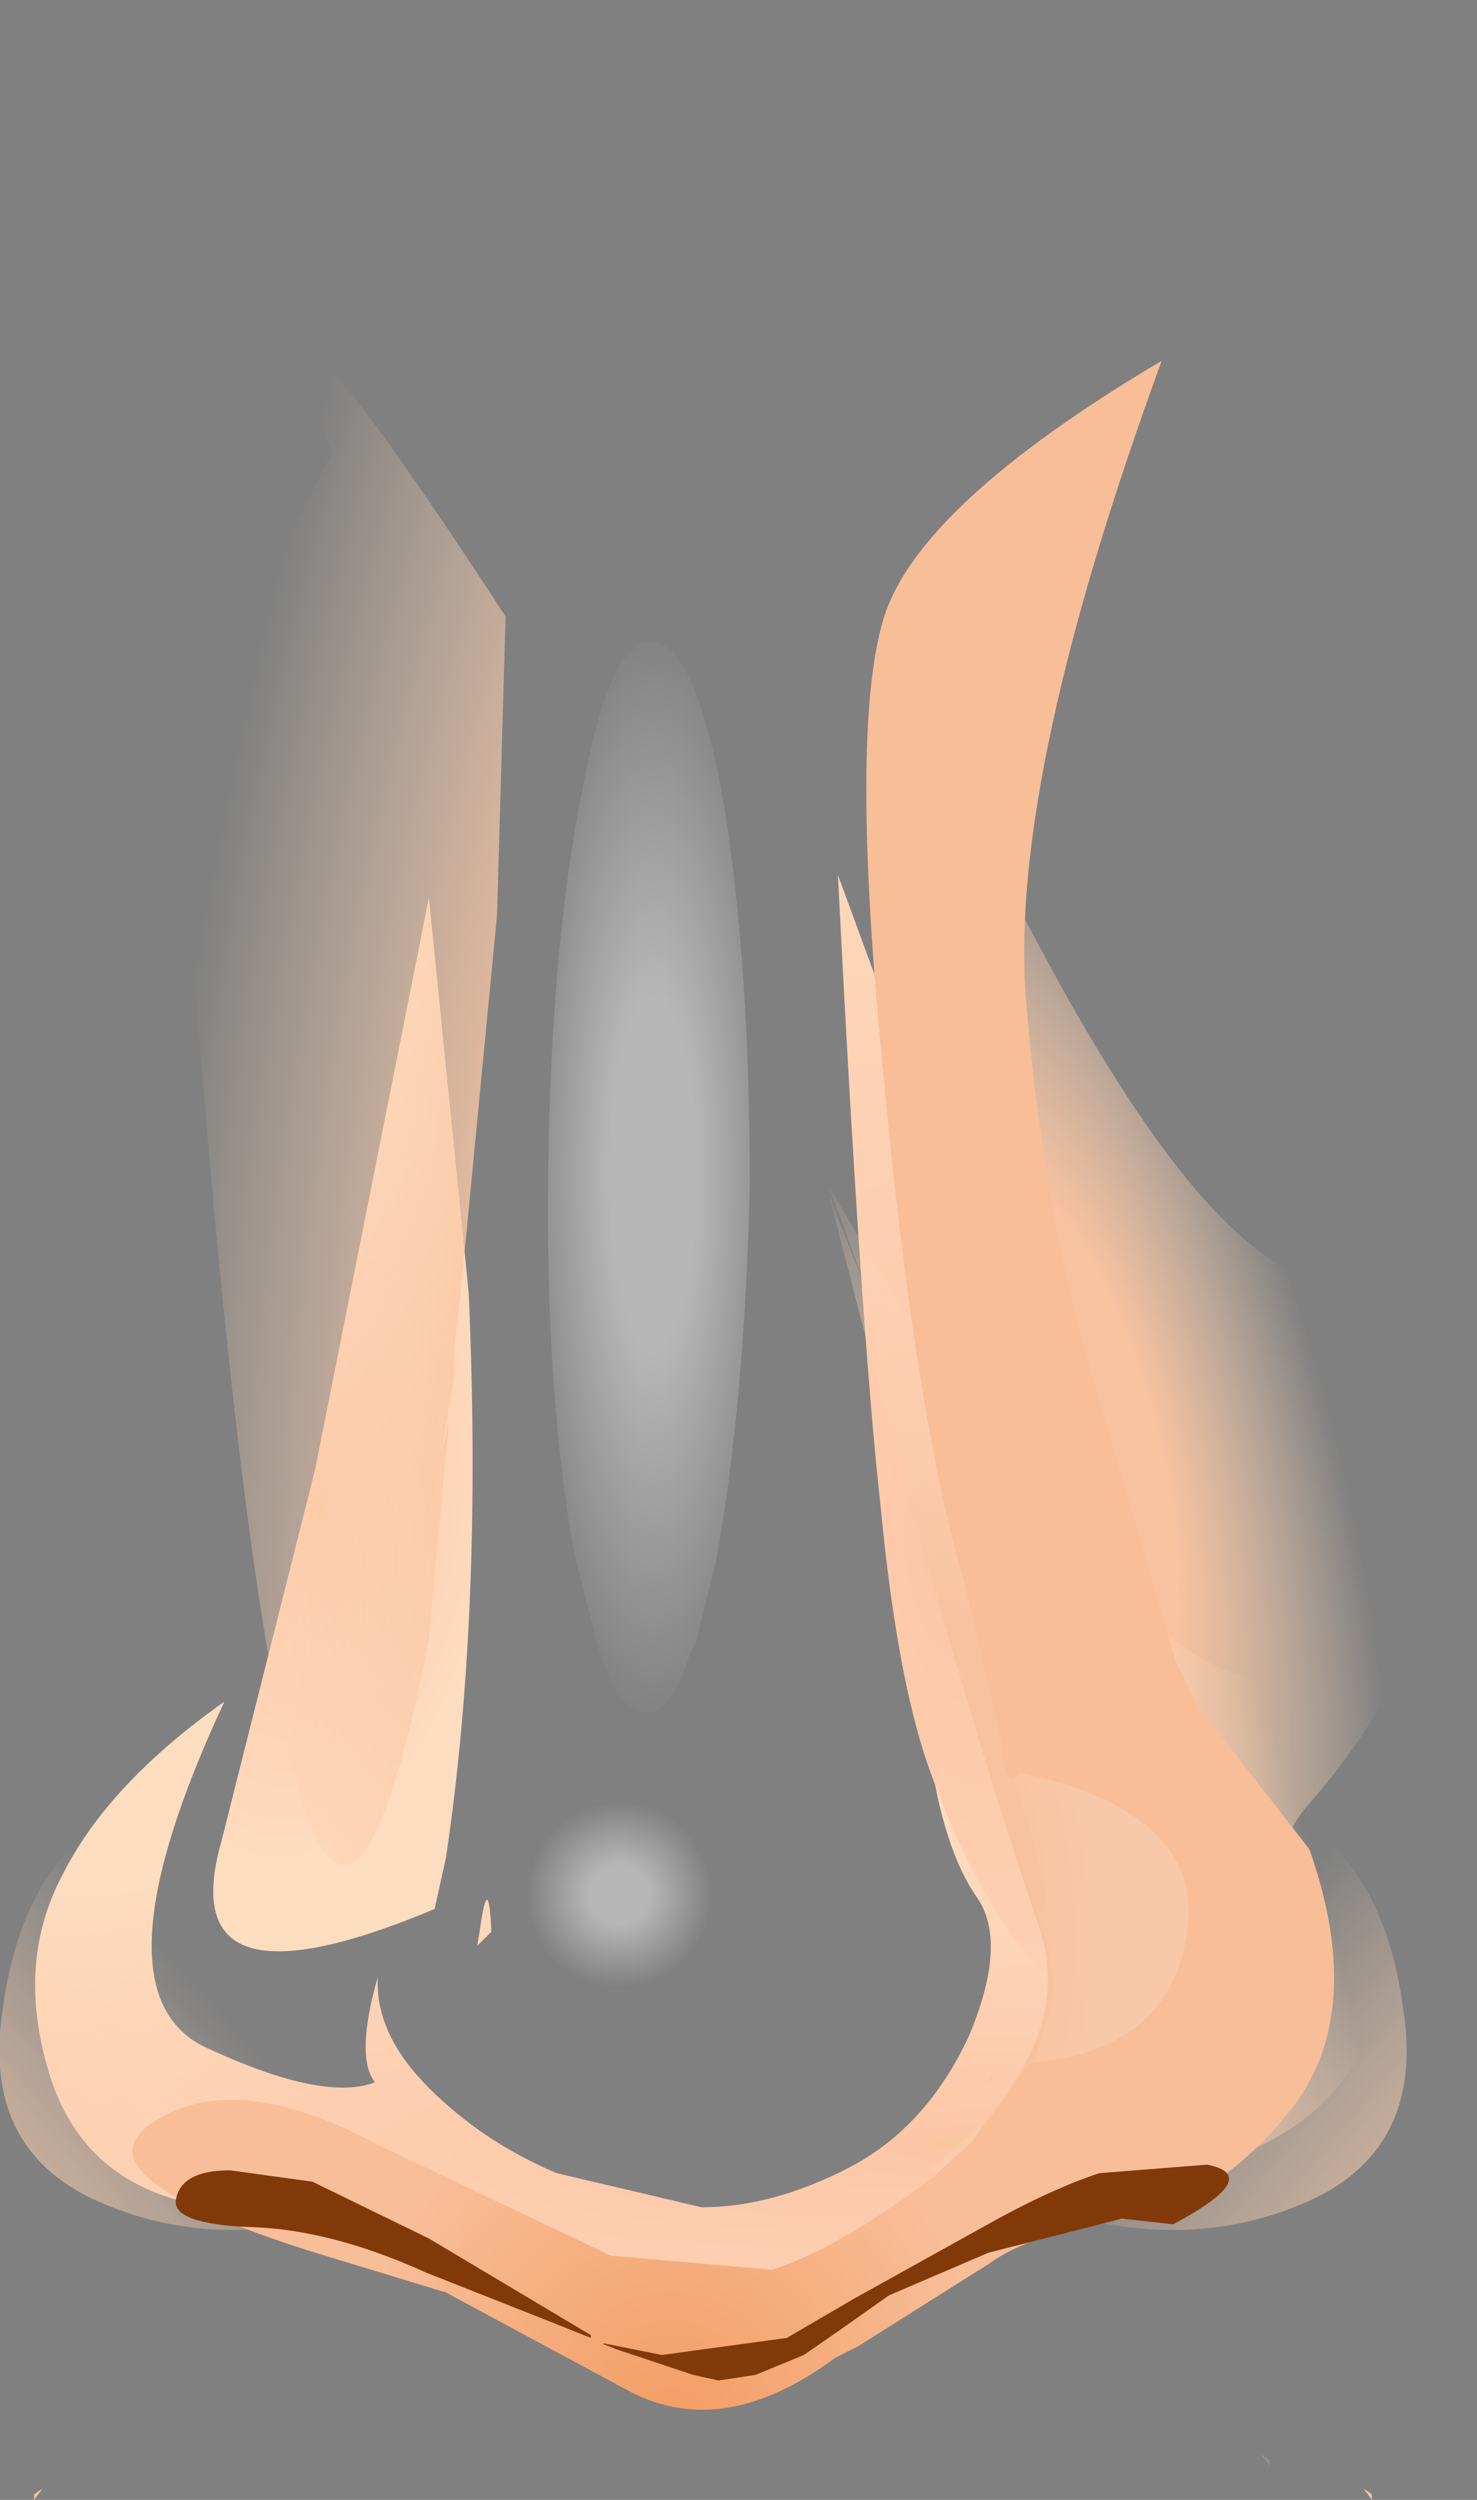 <svg xmlns="http://www.w3.org/2000/svg" width="26" height="44"><rect width="100%" height="100%" fill="#808080" stroke="none"/><g transform="translate(4.05 6.05)"><radialGradient id="a" gradientUnits="userSpaceOnUse" gradientTransform="matrix(.005 -.003 .005 .016 14.7 19.25)" spreadMethod="pad" cx="0" cy="0" r="819.2" fx="0" fy="0"><stop offset=".337" stop-color="#f9c29f"/><stop offset="1" stop-color="#fedec1" stop-opacity="0"/></radialGradient><path d="M21.05 20.1q.5 2.7-2.1 5.65-.85.95-.9 4.4v.05l.05.05-.3-.35q-1.7-4.4-2.95-9.55Q13.7 15.2 12.4 7.1l.5 1.7-.45-1.85q3.8 8.3 6.3 9.4 1.1.45 1.35.8.5.65.95 2.95" fill="url(#a)"/><radialGradient id="b" gradientUnits="userSpaceOnUse" gradientTransform="matrix(.004 0 -.001 .008 1.6 20.45)" spreadMethod="pad" cx="0" cy="0" r="819.2" fx="0" fy="0"><stop offset="0" stop-color="#f8c898"/><stop offset=".035" stop-color="#fdc7a7"/><stop offset="1" stop-color="#fdddc0"/></radialGradient><path d="M3.8 26.65l-.2.9q-4.65 1.95-3.75-1.2L1.5 19.8l2-10.05.7 6.95q.25 5.6-.4 9.95" fill="url(#b)"/><radialGradient id="c" gradientUnits="userSpaceOnUse" gradientTransform="matrix(0 .007 -.041 .001 13.2 31.65)" spreadMethod="pad" cx="0" cy="0" r="819.2" fx="0" fy="0"><stop offset="0" stop-color="#f8c898"/><stop offset=".035" stop-color="#fdc7a7"/><stop offset="1" stop-color="#fdddc0"/></radialGradient><path d="M12.2 22.1l.4 2.45 1.45 2.65.55 1.5q.35 1.5-.3 2.2l-1.4 1.05q-.7.4-2.1 1.85-1.45 1.4-2.75 1.2-1.35-.2-2.7-1.45-1.4-1.3-2.45-1.3l-3.2.55q-2.2-.3-2.85-2.25-.65-2 .2-3.6.8-1.6 2.85-3.05-2.4 5.15-.3 6.1 2.05.95 2.95.6-.35-.45.05-1.85-.05 1 .9 1.95.95.95 2.25 1.5l2.55.6q1.25 0 2.6-.7t2.1-2.3q.7-1.65.15-2.45-.6-.85-.85-2.65l-.1-2.6m-7.8 5.8q.15-1.05.2.05l-.25.25.05-.3" fill="url(#c)"/><radialGradient id="d" gradientUnits="userSpaceOnUse" gradientTransform="matrix(.008 -.002 .004 .02 12.6 21.55)" spreadMethod="pad" cx="0" cy="0" r="819.2" fx="0" fy="0"><stop offset="0" stop-color="#f8c898"/><stop offset=".035" stop-color="#fdc7a7"/><stop offset="1" stop-color="#fdddc0"/></radialGradient><path d="M10.7 9.35l2.85 7.75q2.05 6.4 2.75 11.65l.1.7q-2.4.25-4.05-4.25-.6-1.6-.9-4.75-.35-3.15-.75-11.1" fill="url(#d)"/><radialGradient id="e" gradientUnits="userSpaceOnUse" gradientTransform="matrix(.005 -.004 .006 .015 13.9 26.75)" spreadMethod="pad" cx="0" cy="0" r="819.2" fx="0" fy="0"><stop offset=".337" stop-color="#f9c29f"/><stop offset="1" stop-color="#fedec1" stop-opacity="0"/></radialGradient><path d="M10.55 14.85q4.55 7.75 7.15 8.55 1.1.35 1.4.6.55.6 1.05 3.65.5 3-2.3 4.2-2.8 1.15-5.55.3 2.65-2.1 1.95-4.25-1.7-5-3.7-12.9l.65 1.65-.65-1.8m7.75 22.4v.1l-.15-.2.15.1" fill="url(#e)"/><radialGradient id="f" gradientUnits="userSpaceOnUse" gradientTransform="matrix(-.012 .007 .027 .031 -10.25 34.75)" spreadMethod="pad" cx="0" cy="0" r="819.2" fx="0" fy="0"><stop offset=".337" stop-color="#f9c29f"/><stop offset="1" stop-color="#fedec1" stop-opacity="0"/></radialGradient><path d="M4.25 15.45l-.05.15.05-.15m-4.95 9.5q.85 5.95 3.2 7.8-2.55.9-4.7 0-2.2-.9-1.8-3.45.35-2.6 2.1-3.5l1.2-.85m-2.6 12.8l-.15.2v-.1l.15-.1" fill="url(#f)"/><radialGradient id="g" gradientUnits="userSpaceOnUse" gradientTransform="matrix(.012 .007 -.027 .031 26.9 34.75)" spreadMethod="pad" cx="0" cy="0" r="819.2" fx="0" fy="0"><stop offset=".337" stop-color="#f9c29f"/><stop offset="1" stop-color="#fedec1" stop-opacity="0"/></radialGradient><path d="M12.4 15.45l.05.15-.05-.15m7.55 22.3l.15.2v-.1l-.15-.1m-2.6-12.8q-.85 5.95-3.2 7.8 2.55.9 4.7 0 2.2-.9 1.8-3.45-.35-2.6-2.1-3.5l-1.2-.85" fill="url(#g)"/><radialGradient id="h" gradientUnits="userSpaceOnUse" gradientTransform="matrix(.007 0 -0 .008 7.75 37)" spreadMethod="pad" cx="0" cy="0" r="819.2" fx="0" fy="0"><stop offset="0" stop-color="#f39b61"/><stop offset="1" stop-color="#f8be98"/></radialGradient><path d="M16.85 27.95q.3-2.1-2.95-2.8l-.1.1q-.2 0-.2-.55l-.65-2.8q-.9-3.05-1.45-9.05-.6-6 0-8T16.4.3Q13.75 7.55 14 11.4q.3 3.9 1.25 7l1.4 4.8.4.8L19 26.5q1 2.85-.3 4.55-1.3 1.65-2.95 1.95-1.65.25-2.4.8l-2.3 1.45-.4.2q-1.95 1.45-3.6.6L3.8 34.3l-2.3-.7q-4.3-1.35-2.85-2.3 1.45-.95 3.95.4l4.1 1.95 2.85.25q1.2-.4 2.85-1.65l.65-.6 1.05-1.4q2.45-.2 2.75-2.3m-3.45 2.6l-.05.05.05-.15v.1" fill="url(#h)"/><radialGradient id="i" gradientUnits="userSpaceOnUse" gradientTransform="matrix(.013 0 0 .013 4.6 28.1)" spreadMethod="pad" cx="0" cy="0" r="819.2" fx="0" fy="0"><stop offset="0" stop-color="#f39b61"/><stop offset="1" stop-color="#f9c8a8"/></radialGradient><path d="M13.8 25.25l.1-.1q3.25.7 2.95 2.8-.3 2.1-2.75 2.3l.1-.2.2-.6q.25-.7-.2-1.85.45.2-.4-2.35" fill="url(#i)"/><radialGradient id="j" gradientUnits="userSpaceOnUse" gradientTransform="matrix(.013 -.001 -.005 .039 9.35 14.45)" spreadMethod="pad" cx="0" cy="0" r="819.2" fx="0" fy="0"><stop offset=".337" stop-color="#f9c29f"/><stop offset="1" stop-color="#fedec1" stop-opacity="0"/></radialGradient><path d="M-2.8-5.9l-.05-.15.1.15h-.05M4.85 4.8l-.15 5.25-.65 6.75-.1.85v.5L3.7 19.6l.15-.6-.35 3.8Q1.15 34.9-.7 10.2q.3-4.25 1.85-7l.65-1.3Q0-2.65 4.85 4.8" fill="url(#j)"/><path d="M13.25 33.15q1.15-.65 2.05-.95l1.9-.15q1 .2-.6 1.05l-.9-.1-2.35.6-1.75.75-.85.6-.65.45-.85.35-.65.1-.45-.1-1.35-.45-.25-.1h.05l1 .2 2.2-.3 1.2-.7 2.25-1.25m-12.85 0q-1.45-.05-1.35-.5.1-.5.95-.5l1.45.2 2.05 1 2.85 1.7v.05l-.75-.3-2.15-.85Q1.8 33.2.4 33.15" fill="#823909"/><radialGradient id="k" gradientUnits="userSpaceOnUse" gradientTransform="matrix(.003 0 -0 .012 7.45 14.6)" spreadMethod="pad" cx="0" cy="0" r="819.2" fx="0" fy="0"><stop offset=".314" stop-color="#fff" stop-opacity=".431"/><stop offset="1" stop-color="#fff" stop-opacity="0"/></radialGradient><path d="M8.7 8.15q.45 2.8.45 6.7-.1 3.9-.6 6.6l-.35 1.4-.1.2q-.35 1.1-.8 1.05-.5-.05-.85-1.25l-.05-.2-.35-1.4q-.5-2.8-.45-6.7.05-3.95.6-6.7.5-2.7 1.25-2.6.75.05 1.25 2.9" fill="url(#k)"/><radialGradient id="l" gradientUnits="userSpaceOnUse" gradientTransform="matrix(.002 0 -0 .002 6.85 27.3)" spreadMethod="pad" cx="0" cy="0" r="819.2" fx="0" fy="0"><stop offset=".314" stop-color="#fff" stop-opacity=".431"/><stop offset="1" stop-color="#fff" stop-opacity="0"/></radialGradient><path d="M6.7 29.15q-.75-.05-1.2-.65-.5-.6-.45-1.35 0-.75.5-1.25.6-.55 1.35-.5.7 0 1.15.55.5.6.45 1.4-.05.8-.6 1.3-.55.55-1.2.5" fill="url(#l)"/></g></svg>